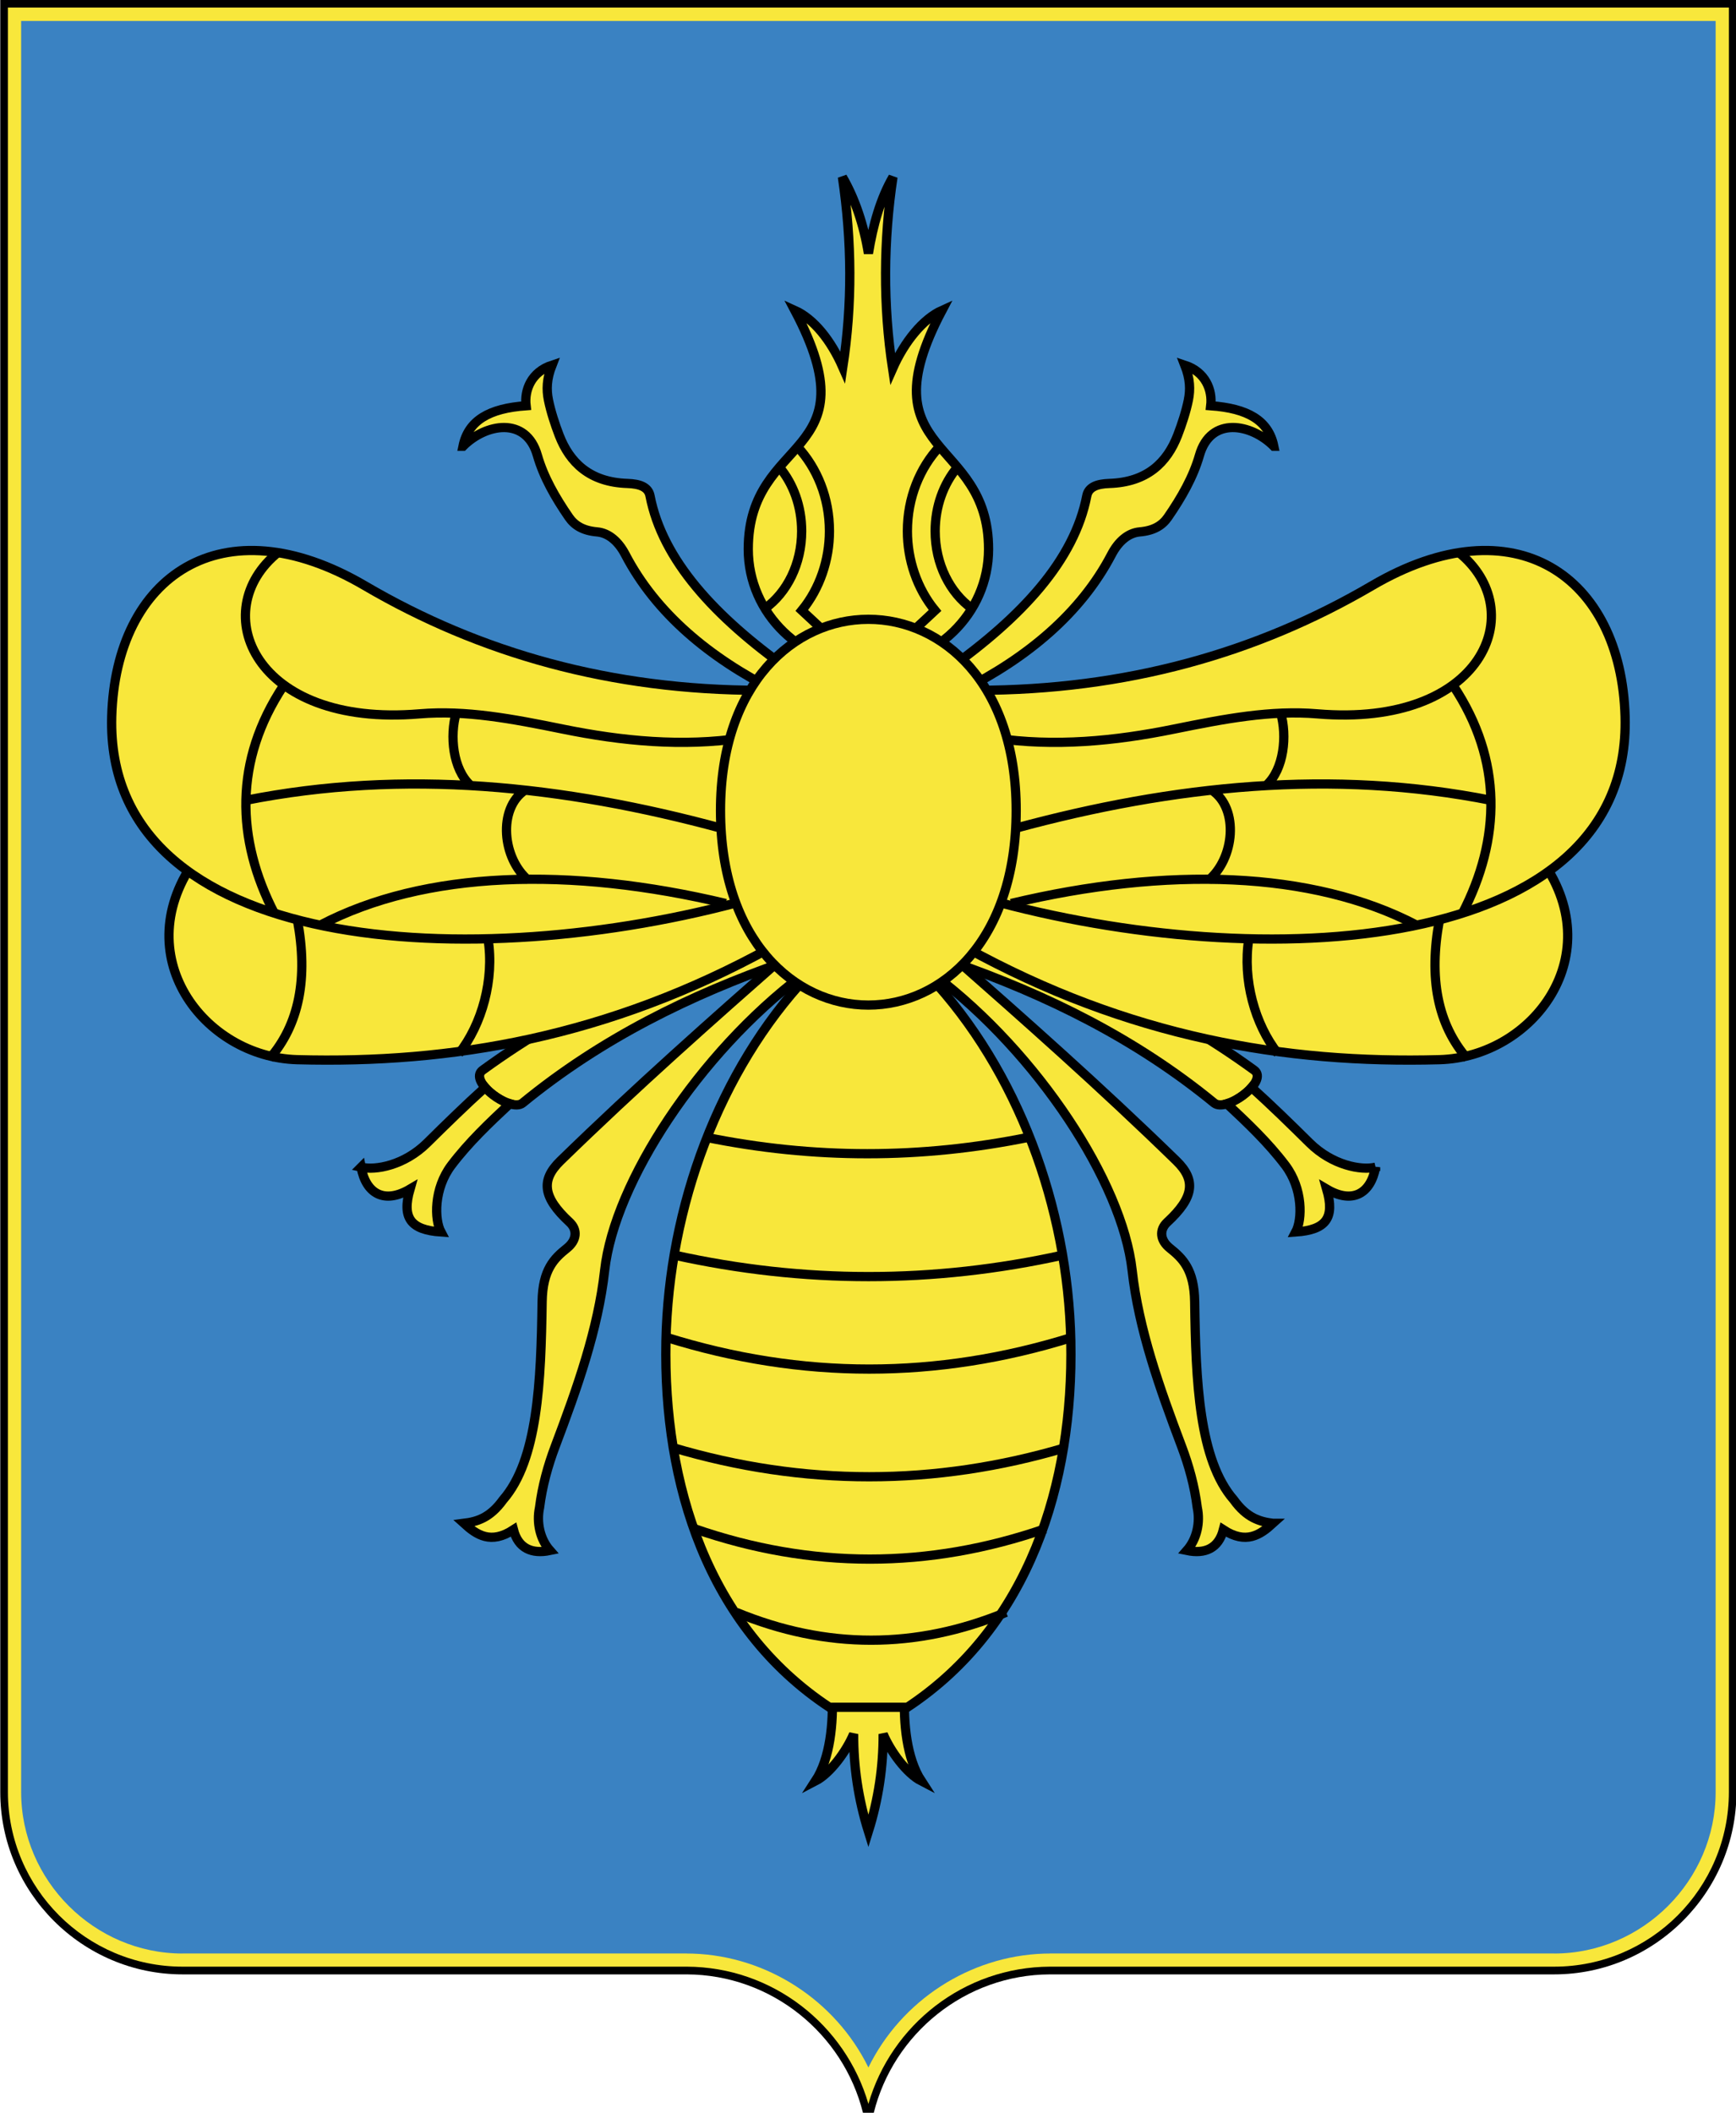 <?xml version="1.0" encoding="UTF-8" standalone="no"?>
<!-- Created with Inkscape (http://www.inkscape.org/) -->
<svg id="svg3099" xmlns:rdf="http://www.w3.org/1999/02/22-rdf-syntax-ns#" xmlns="http://www.w3.org/2000/svg" height="365" width="300" version="1.1" xmlns:cc="http://creativecommons.org/ns#" xmlns:dc="http://purl.org/dc/elements/1.1/">

 <path id="path3046" d="m221.75,174.53c2.935,0,5.315,2.38,5.315,5.315v5.314c0,2.935-2.38,5.315-5.315,5.315h-5.315v-15.944h5.315zm0,21.259c5.87,0,10.63-4.76,10.63-10.63v-5.314c0-5.87-4.76-10.63-10.63-10.63h-10.63v26.574h10.63zm-21.26-26.574,5.315,0,0,26.574-5.315,0,0-26.574zm-10.63,0,5.315,0,0,26.574-5.315,0-10.63-16.684,0,16.684-5.315,0,0-26.574,5.315,0,10.63,16.684,0-16.684zm-79.724,0,15.945,0,0,5.315-10.63,0,0,5.315,10.63,0,0,5.315-10.63,0,0,5.315,10.63,0,0,5.315-15.945,0,0-26.574zm-21.26-0.001,5.315,0,0,21.26,10.63,0,0,5.315-15.945,0,0-26.575zm55.809,21.26,5.314,0c4.402,0,7.972-3.57,7.972-7.972s-3.636-7.957-7.972-7.972h-5.314v5.315h5.314c1.467,0,2.658,1.19,2.658,2.658s-1.19,2.658-2.658,2.658h-5.314v5.315zm5.31-26.58c10.272,0,18.602,8.33,18.602,18.602s-8.33,18.602-18.602,18.602-18.602-8.33-18.602-18.602,8.33-18.602,18.602-18.602zm0,5.315c7.337,0,13.287,5.95,13.287,13.287,0,7.337-5.95,13.287-13.287,13.287-7.337,0-13.287-5.95-13.287-13.287,0-7.337,5.95-13.287,13.287-13.287z" fill-rule="evenodd" class="fil0" fill="#a90000"/>
 <g id="g3013" transform="matrix(2.252,0,0,2.251,-520.215,-767.499)">
  <g id="g3015">
   <path id="path3017" fill="#000" d="m364.25,340.96,0,137.54c0,7.693-6.295,13.989-13.989,13.989h-38.69c-6.512,0.024-12.009,4.557-13.52,10.624h-0.828c-1.512-6.067-7.011-10.6-13.523-10.624h-38.689c-7.694,0-13.989-6.295-13.989-13.989v-137.54h133.23z"/>
   <path id="path3019" fill="#f8e73b" d="m363.67,341.54v136.95c0,7.392-6.014,13.406-13.406,13.406h-38.69c-6.604,0.025-12.18,4.48-13.935,10.53-1.756-6.05-7.332-10.505-13.934-10.53h-38.692c-7.391,0-13.405-6.014-13.405-13.406v-136.95h132.06z"/>
   <path id="path3021" fill="#3a82c2" d="m297.64,499.63c2.531-5.154,7.768-8.538,13.45-8.734,0.147-0.004,0.31-0.008,0.485-0.008v-0.004h38.69,0.004v0.004c6.777-0.002,12.385-5.611,12.385-12.387h-0.004v-0.002h0.004v-135.93h-130.03v135.93h0.004v0.002h-0.004c0,6.776,5.608,12.385,12.385,12.387v-0.004h0.004,38.69v0.004c0.175,0,0.338,0.004,0.485,0.008,5.682,0.196,10.919,3.58,13.451,8.734z"/>
   <path id="path3023" d="m306.86,383.11c0,4.944-4.128,8.953-9.219,8.953s-9.22-4.009-9.22-8.953c0-8.896,9.642-6.844,3.571-18.332,1.459,0.657,2.769,2.291,3.684,4.37,0.739-4.868,0.702-9.628-0.03-14.602,0.951,1.634,1.639,3.659,1.995,5.862,0.356-2.203,0.932-4.228,1.883-5.862-0.732,4.868-0.769,9.841-0.03,14.708,0.915-2.078,2.337-3.819,3.796-4.476-5.972,11.299,3.57,9.589,3.57,18.332z" stroke="#000" stroke-width="0.709" fill="#f8e73b"/>
   <path id="path3025" d="m294.86,471c0.091,2.17-0.141,4.894-1.287,6.651,1.132-0.584,2.368-2.269,2.934-3.609-0.011,2.492,0.354,4.984,1.132,7.475,0.778-2.491,1.142-4.983,1.132-7.475,0.566,1.34,1.801,3.025,2.934,3.609-1.146-1.757-1.378-4.481-1.287-6.651h-5.558z" stroke="#000" stroke-width="0.709" fill="#f8e73b"/>
   <path id="path3027" d="m302.32,415.88c6.762,7.208,10.645,17.705,10.852,28.012,0.219,10.954-3.195,21.911-12.54,28.096h-5.987c-9.345-6.185-12.76-17.142-12.541-28.096,0.207-10.307,4.09-20.804,10.851-28.012h9.365z" stroke="#000" stroke-width="0.709" fill="#f8e73b"/>
   <g id="g3029" stroke="#000" stroke-width="0.709" fill="#f8e73b">
    <path id="path3031" d="m291.09,414.82c-7.128,2.509-13.907,5.813-19.984,10.792-0.933,0.764-4.215-1.688-3.069-2.52,6.92-5.022,13.905-8.095,22.387-9.87l0.666,1.598z"/>
    <path id="path3033" d="m258.71,430.54c1.115,0.263,3.322-0.14,5.068-1.867,1.48-1.465,2.945-2.893,4.448-4.254,0.468,0.538,1.235,1.053,1.892,1.251-1.582,1.484-3.139,2.952-4.475,4.715-1.364,1.8-1.314,4.171-0.805,5.127-2.331-0.162-3.012-1.079-2.374-3.292-1.968,1.164-3.379,0.361-3.754-1.68z"/>
    <path id="path3035" d="m266.6,457.87c1-0.125,2-0.408,3.002-1.801,2.673-3.062,2.913-9.087,3.001-15.21,0.036-2.475,0.938-3.332,1.902-4.102,0.753-0.603,0.841-1.408,0.2-2.001-2.056-1.901-2.218-3.225-0.701-4.703,5.923-5.768,11.54-10.726,17.311-15.81,0.401,0.533,0.801,1.067,1.201,1.601-7.84,5.942-14.361,15.834-15.115,22.609-0.504,4.534-2.106,9.036-3.797,13.513-0.559,1.48-0.991,3.041-1.201,4.703-0.238,1.127,0.028,2.412,0.801,3.286-1.41,0.294-2.438-0.174-2.802-1.59-1.743,1.134-2.82,0.399-3.802-0.495z"/>
    <path id="path3037" d="m266.53,375.21c0.403-1.988,2.016-2.91,4.841-3.112-0.144-1.21,0.404-2.594,1.989-3.113-0.414,1.054-0.435,1.878-0.272,2.681,0.177,0.875,0.5,1.861,0.822,2.698,0.809,2.094,2.344,3.607,5.243,3.699,0.952,0.031,1.599,0.278,1.729,0.951,0.952,4.933,4.97,9.28,10.634,13.315-0.346,0.49-0.692,1.152-1.038,1.642-5.015-2.521-9.131-5.926-11.498-10.461-0.518-0.992-1.271-1.652-2.162-1.729-1.094-0.095-1.735-0.506-2.161-1.124-1.044-1.514-1.944-3.088-2.421-4.755-0.865-3.025-3.987-2.427-5.706-0.692z"/>
    <path id="path3039" d="m304.19,414.82c7.128,2.509,13.908,5.813,19.984,10.792,0.934,0.764,4.215-1.688,3.07-2.52-6.921-5.022-13.906-8.095-22.388-9.87l-0.666,1.598z"/>
    <path id="path3041" d="m336.56,430.54c-1.114,0.263-3.321-0.14-5.067-1.867-1.481-1.465-2.945-2.893-4.449-4.254-0.467,0.538-1.234,1.053-1.891,1.251,1.581,1.484,3.139,2.952,4.475,4.715,1.363,1.8,1.314,4.171,0.805,5.127,2.331-0.162,3.012-1.079,2.373-3.292,1.969,1.164,3.379,0.361,3.754-1.68z"/>
    <path id="path3043" d="m328.68,457.87c-1.001-0.125-2.001-0.408-3.002-1.801-2.673-3.062-2.914-9.087-3.002-15.21-0.036-2.475-0.938-3.332-1.901-4.102-0.754-0.603-0.842-1.408-0.2-2.001,2.055-1.901,2.218-3.225,0.7-4.703-5.922-5.768-11.54-10.726-17.311-15.81-0.4,0.533-0.8,1.067-1.2,1.601,7.839,5.942,14.361,15.834,15.114,22.609,0.505,4.534,2.106,9.036,3.797,13.513,0.559,1.48,0.991,3.041,1.201,4.703,0.239,1.127-0.028,2.412-0.8,3.286,1.409,0.294,2.437-0.174,2.801-1.59,1.744,1.134,2.821,0.399,3.803-0.495z"/>
    <path id="path3045" d="m328.75,375.21c-0.403-1.988-2.017-2.91-4.842-3.112,0.144-1.21-0.403-2.594-1.988-3.113,0.414,1.054,0.434,1.878,0.272,2.681-0.177,0.875-0.5,1.861-0.823,2.698-0.808,2.094-2.344,3.607-5.242,3.699-0.952,0.031-1.599,0.278-1.729,0.951-0.953,4.933-4.97,9.28-10.634,13.315,0.346,0.49,0.691,1.152,1.037,1.642,5.015-2.521,9.131-5.926,11.499-10.461,0.518-0.992,1.271-1.652,2.161-1.729,1.095-0.095,1.736-0.506,2.162-1.124,1.043-1.514,1.944-3.088,2.421-4.755,0.864-3.025,3.987-2.427,5.706-0.692z"/>
   </g>
   <g id="g3047" stroke="#000" stroke-width="0.709" fill="#f8e73b">
    <path id="path3049" d="m246.12,406.76c-5.534,7.465,0.536,15.332,7.686,15.527,11.804,0.321,23.828-1.701,36.381-8.622l-0.369-4.933-43.698-1.972z"/>
    <path id="path3051" d="m289.33,393.94c-11.444-0.011-21.48-2.842-30.336-8.032-10.947-6.417-19.121-0.726-19.419,10.051-0.506,18.295,27.778,19.918,48.969,14.011l0.786-16.03z"/>
    <path id="path3053" d="m349.15,406.76c5.533,7.465-0.536,15.332-7.687,15.527-11.803,0.321-23.827-1.701-36.381-8.622l0.37-4.933,43.698-1.972z"/>
    <path id="path3055" d="m305.95,393.94c11.445-0.011,21.481-2.842,30.337-8.032,10.947-6.417,19.12-0.726,19.418,10.051,0.506,18.295-27.778,19.918-48.968,14.011l-0.787-16.03z"/>
   </g>
   <path id="path3057" d="m285.16,428.24c8.264,1.685,16.528,1.685,24.793,0m-27.224,9.042c9.95,2.204,19.899,2.204,29.849,0m-30.432,6.32c10.37,3.241,20.741,3.241,31.113,0m-30.627,8.459c10.046,2.982,20.093,2.981,30.141,0m-28.488,6.223c8.977,3.111,17.954,3.111,26.932,0m-23.724,6.417c6.903,2.852,13.806,2.852,20.71,0" stroke="#000" stroke-width="0.709" fill="none"/>
   <path id="path3059" d="m252.36,383.34c-5.584,4.477-1.878,13.476,10.826,12.406,3.562-0.301,7.125,0.38,11.02,1.172,4.535,0.922,9.166,1.369,13.75,0.683m-34.133,13.969c0.829,4.46,0.146,8.009-2.145,10.648m16.774-9.182c0.488,3.082-0.456,6.542-2.243,8.791m-13.459-28.23c-3.795,5.73-3.648,11.753-0.682,17.485m3.511,0.879c8.011-4.195,19.182-4.507,31.11-1.661m-36.864-7.912c12.19-2.422,24.38-1.16,36.571,2.149m-20.382-8.889c-0.521,1.79-0.261,4.33,1.072,5.568m4.194,0.391c-2.098,1.416-1.74,5.258,0.293,6.935" stroke="#000" stroke-width="0.709" fill="none"/>
   <path id="path3061" d="m342.92,383.34c5.584,4.477,1.878,13.476-10.825,12.406-3.562-0.301-7.126,0.38-11.02,1.172-4.535,0.922-9.166,1.369-13.751,0.683m34.133,13.969c-0.829,4.46-0.146,8.009,2.146,10.648m-16.774-9.182c-0.488,3.082,0.456,6.542,2.243,8.791m13.458-28.23c3.795,5.73,3.648,11.753,0.683,17.485m-3.511,0.879c-8.012-4.195-19.182-4.507-31.11-1.661m36.864-7.912c-12.19-2.422-24.38-1.16-36.571,2.149m20.382-8.889c0.52,1.79,0.26,4.33-1.073,5.568m-4.193,0.391c2.097,1.416,1.74,5.258-0.293,6.935" stroke="#000" stroke-width="0.709" fill="none"/>
   <path id="path3063" d="m305.58,387.66c-1.687-1.212-2.817-3.417-2.817-5.938,0-1.916,0.654-3.651,1.709-4.906m-1.367-1.585c-1.523,1.632-2.473,3.937-2.473,6.491,0,2.197,0.736,4.402,2.121,6.088l-1.717,1.599m-8.859-14.178c1.523,1.632,2.473,3.937,2.473,6.491,0,2.197-0.736,4.402-2.121,6.088l1.717,1.599m-4.544-1.749c1.687-1.212,2.816-3.417,2.816-5.938,0-1.916-0.653-3.651-1.708-4.906" stroke="#000" stroke-width="0.709" fill="none"/>
   <path id="path3065" d="m308.98,403.16c0,9.958-5.672,14.937-11.344,14.937s-11.345-4.979-11.345-14.937c0-9.781,5.673-14.671,11.345-14.671s11.344,4.89,11.344,14.671z" stroke="#000" stroke-width="0.709" fill="#f8e73b"/>
  </g>
 </g>
</svg>
